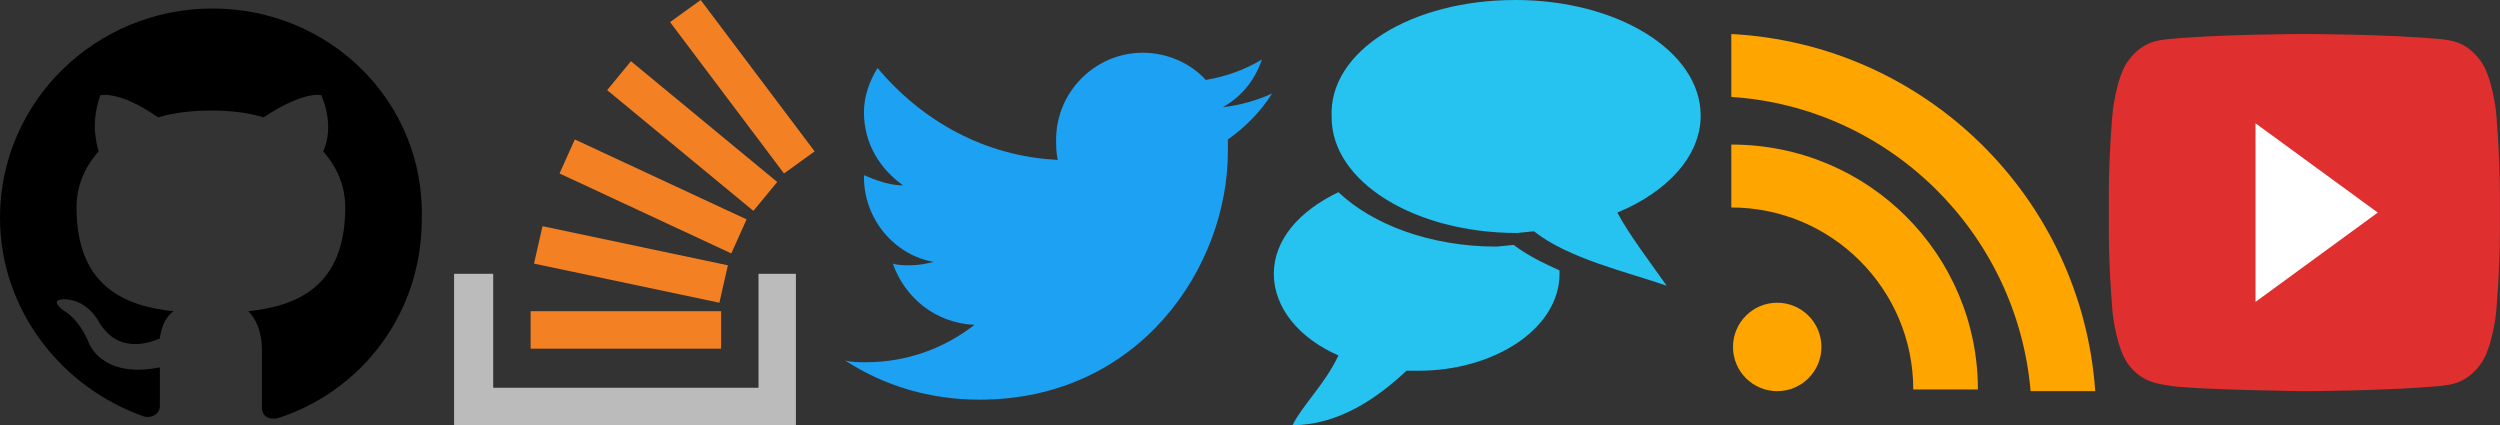 <?xml version="1.0" encoding="UTF-8" standalone="no"?>
<svg width="147px" height="25px" viewBox="0 0 147 25" version="1.1" xmlns="http://www.w3.org/2000/svg" xmlns:xlink="http://www.w3.org/1999/xlink">
    <rect x="0" y="0" width="147" height="25" fill="#333333" stroke="none"/>
    <!-- Generator: Sketch 43.2 (39069) - http://www.bohemiancoding.com/sketch -->
    <title>community-sprite</title>
    <desc>Created with Sketch.</desc>
    <defs></defs>
    <g id="Page-1" stroke="none" stroke-width="1" fill="none" fill-rule="evenodd">
        <g id="community-sprite" fill-rule="nonzero">
            <g id="Group" transform="translate(26, 0)">
                <polygon id="Shape" fill="#BCBBBB" points="18.6 22.8 18.6 16.1 20.8 16.1 20.8 25 0.7 25 0.7 16.1 3 16.1 3 22.8"></polygon>
                <path d="M5.2,20.5 L16.4,20.5 L16.4,18.3 L5.2,18.3 L5.2,20.5 L5.2,20.5 Z M15.2,0 L13.4,1.3 L20.1,10.2 L21.9,8.9 L15.2,0 L15.2,0 Z M9.7,5.3 L18.3,12.4 L19.7,10.7 L11.1,3.6 L9.7,5.3 L9.7,5.3 Z M6.9,10.2 L17,14.9 L17.9,12.9 L7.8,8.2 L6.9,10.2 L6.9,10.2 Z M5.4,15.5 L16.3,17.8 L16.8,15.6 L5.9,13.3 L5.4,15.5 L5.4,15.5 Z" id="Shape" fill="#F48024"></path>
            </g>
            <path d="M74.8,5.5 C73.9,5.9 72.9,6.2 71.9,6.3 C73,5.7 73.8,4.7 74.2,3.5 C73.2,4.1 72.1,4.5 70.9,4.7 C70,3.7 68.6,3.1 67.2,3.1 C64.4,3.1 62.1,5.4 62.1,8.2 C62.1,8.6 62.1,9 62.2,9.4 C57.9,9.2 54.2,7.1 51.6,4 C51.1,4.8 50.8,5.7 50.8,6.6 C50.8,8.4 51.7,9.9 53.1,10.9 C52.3,10.9 51.5,10.6 50.8,10.3 C50.8,10.3 50.8,10.3 50.8,10.4 C50.8,12.9 52.6,15 54.9,15.4 C54.5,15.5 54,15.6 53.5,15.6 C53.2,15.6 52.8,15.6 52.5,15.5 C53.2,17.5 55,19 57.3,19.1 C55.5,20.5 53.3,21.3 50.9,21.3 C50.5,21.3 50.1,21.3 49.7,21.2 C52,22.7 54.7,23.5 57.6,23.5 C67,23.5 72.2,15.7 72.2,8.9 L72.2,8.2 C73.2,7.5 74.1,6.6 74.8,5.5 L74.8,5.5 Z" id="Shape" fill="#1DA1F2"></path>
            <path d="M12.5,0.5 C5.6,0.5 0,6 0,12.8 C0,18.2 3.6,22.8 8.5,24.5 C9.1,24.6 9.4,24.2 9.4,23.9 L9.4,21.6 C5.9,22.3 5.2,20.1 5.2,20.1 C4.6,18.7 3.8,18.3 3.8,18.3 C2.7,17.5 3.9,17.6 3.9,17.6 C5.2,17.7 5.8,18.9 5.8,18.9 C6.9,20.8 8.7,20.2 9.4,19.9 C9.5,19.1 9.8,18.6 10.2,18.3 C7.4,18 4.5,16.9 4.5,12.2 C4.5,10.9 5,9.8 5.8,8.9 C5.7,8.5 5.3,7.3 5.9,5.6 C5.9,5.6 7,5.3 9.3,6.9 C10.3,6.6 11.4,6.5 12.4,6.5 C13.5,6.5 14.5,6.6 15.5,6.9 C17.9,5.3 18.9,5.6 18.9,5.6 C19.6,7.3 19.2,8.5 19,8.9 C19.8,9.8 20.3,10.9 20.3,12.2 C20.3,16.9 17.4,18 14.6,18.3 C15,18.7 15.4,19.4 15.4,20.6 L15.4,24 C15.4,24.3 15.6,24.7 16.3,24.6 C21.3,23 24.8,18.4 24.8,12.9 C25,6 19.4,0.5 12.5,0.5 Z" id="Shape" fill="#000000"></path>
            <path d="M89.1,0 C95.1,0 100,3 100,6.8 C100,9.2 98,11.3 95.1,12.5 C95.8,13.8 96.8,15.1 98,16.8 C95.7,16 92.2,15.2 90.2,13.6 L89.2,13.7 C83.2,13.7 78.3,10.7 78.3,6.9 C78.1,3 83,0 89.1,0 Z M91.7,16.1 C91.7,19.3 87.9,21.8 83.4,21.8 L82.7,21.8 C81,23.4 78.7,25 76,25 C76.6,23.8 77.9,22.6 78.7,20.9 C76.4,19.9 74.9,18.1 74.9,16.1 C74.9,14.1 76.4,12.4 78.7,11.3 C80.7,13.2 84.1,14.5 88,14.5 L89,14.4 C89.8,15 90.6,15.4 91.7,15.9 L91.7,16.1 Z" id="Shape" fill="#26C2F0"></path>
            <g id="Group" transform="translate(101, 2)" fill="#FFA500">
                <circle id="Oval" cx="3.5" cy="18.4" r="2.6"></circle>
                <path d="M15.3,20.9 L11.5,20.9 C11.5,15 6.7,10.2 0.8,10.2 L0.8,6.5 C8.9,6.5 15.3,13 15.3,20.9 Z" id="Shape"></path>
                <path d="M22.2,21 L18.4,21 C17.6,11.7 10.1,4.3 0.8,3.7 L0.8,0 C12.2,0.6 21.4,9.6 22.2,21 Z" id="Shape"></path>
            </g>
            <g id="youtube" transform="translate(124, 2)">
                <path d="M22.763,4.532 C22.763,4.532 22.539,2.473 21.849,1.566 C20.975,0.378 19.995,0.371 19.546,0.304 C16.328,0 11.501,0 11.501,0 L11.491,0 C11.491,0 6.664,0 3.447,0.304 C2.998,0.371 2.019,0.378 1.144,1.566 C0.455,2.473 0.23,4.532 0.23,4.532 C0.23,4.532 0,6.947 0,9.363 L0,11.628 C0,14.046 0.23,16.46 0.23,16.46 C0.23,16.46 0.454,18.518 1.144,19.423 C2.019,20.611 3.167,20.576 3.679,20.7 C5.518,20.929 11.496,21 11.496,21 C11.496,21 16.328,20.989 19.546,20.689 C19.995,20.619 20.975,20.612 21.849,19.424 C22.538,18.519 22.763,16.461 22.763,16.461 C22.763,16.461 22.993,14.046 22.993,11.629 L22.993,9.364 C22.993,6.947 22.763,4.532 22.763,4.532 Z" id="Shape" fill="#E02F2F"></path>
                <polygon id="Shape" fill="#FFFFFF" points="8.625 5.25 8.625 15.75 15.812 10.5"></polygon>
            </g>
        </g>
    </g>
</svg>